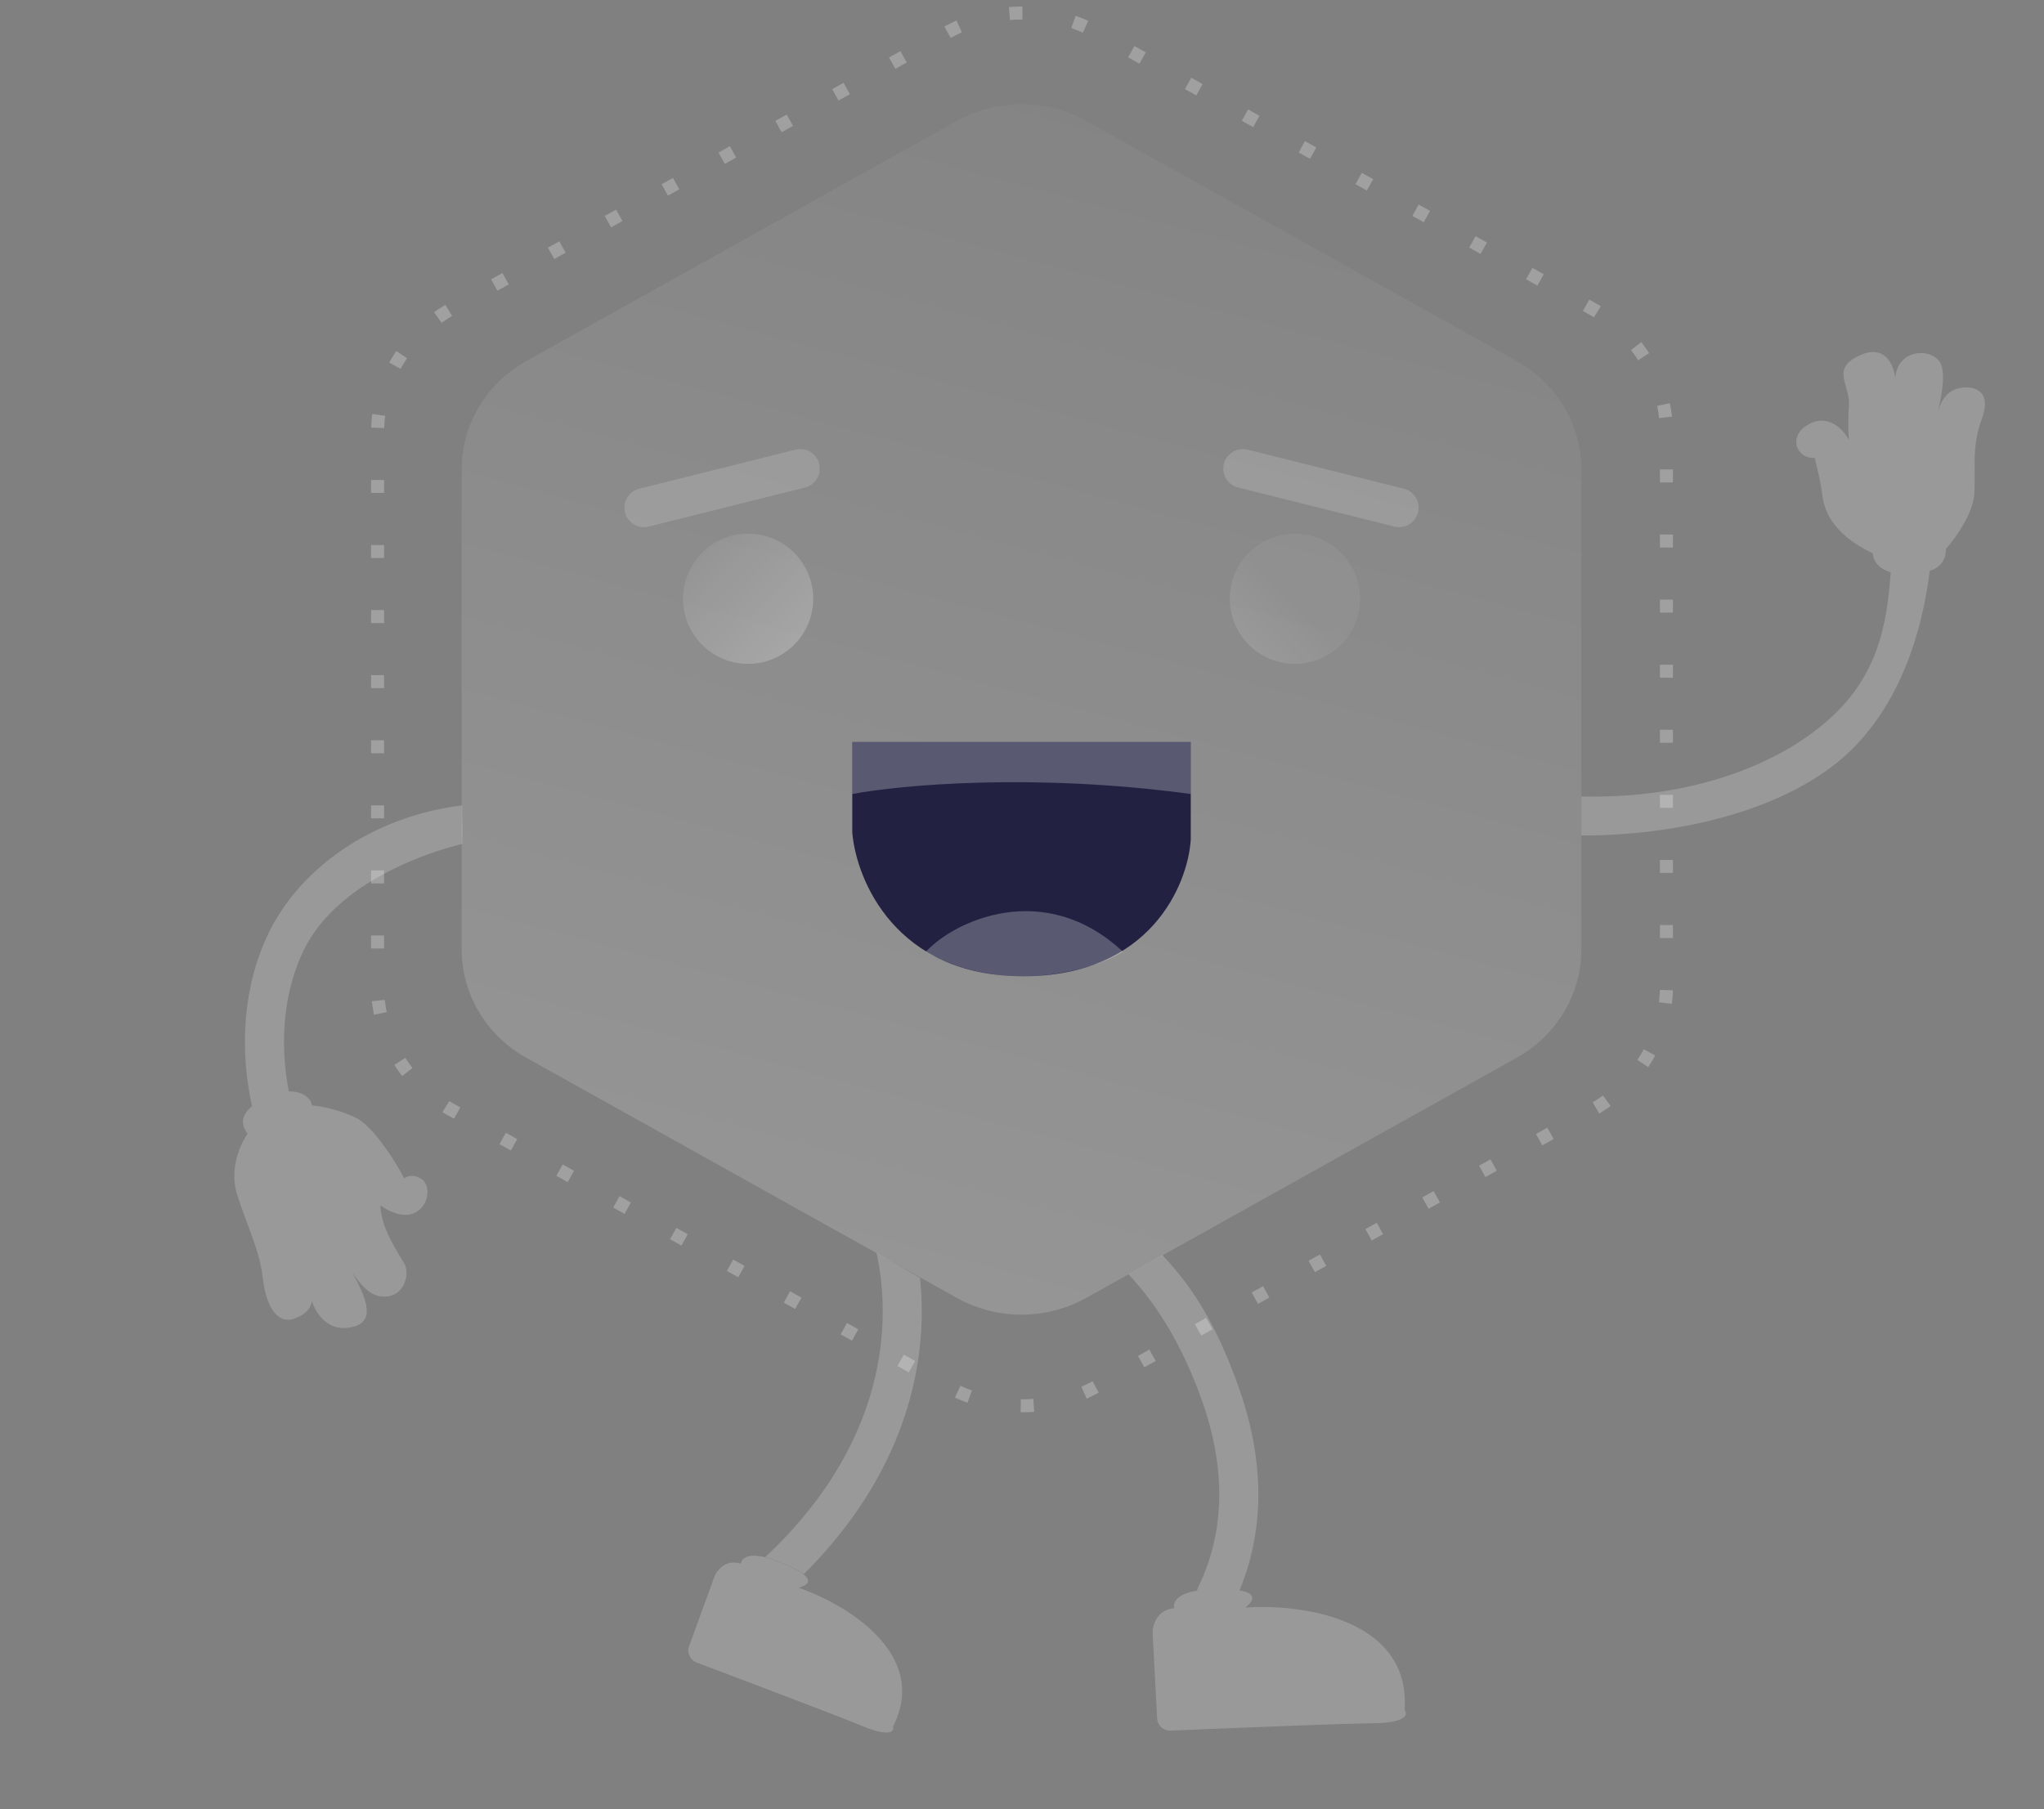 <svg width="157" height="139" fill="none" data-testid="empty-state-icon" xmlns="http://www.w3.org/2000/svg"><rect width="100%" height="100%" fill="#808080" stroke="none"/><g opacity=".2" fill="#fff"><path fill-rule="evenodd" clip-rule="evenodd" d="m86.674 97.89 2.607-1.468c2.224 2.344 4.102 5.199 5.863 10.155 1.766 4.967 2.374 10.891-.377 16.594a1.5 1.5 0 1 1-2.702-1.303c2.292-4.751 1.85-9.793.253-14.287-1.601-4.504-3.666-7.603-5.646-9.69h.002z"/><path d="M95.659 123.502c1.573-1.276-.744-1.452-2.1-1.38-3.05-.065-3.51.926-3.358 1.43-1.316.106-1.662 1.276-1.67 1.848l.347 6.608a1 1 0 0 0 1.04.947c4.746-.201 13.189-.54 15.571-.566 2.557-.028 2.665-.693 2.399-1.022.485-7.026-7.95-8.171-12.23-7.865z"/></g><path opacity=".25" d="M72.784 2.48a11.782 11.782 0 0 1 11.432 0l38.068 21.229C125.821 25.68 128 29.326 128 33.27v42.458c0 3.945-2.179 7.59-5.716 9.563L84.216 106.52a11.784 11.784 0 0 1-11.432 0L34.716 85.29C31.179 83.32 29 79.674 29 75.73V33.271c0-3.945 2.179-7.59 5.716-9.563L72.784 2.48z" stroke="#fff" stroke-dasharray="1 4"/><path d="M73.498 9.286a10.23 10.23 0 0 1 9.93 0l33.07 18.451c3.072 1.715 4.965 4.883 4.965 8.311v36.903c0 3.43-1.893 6.597-4.965 8.312l-33.07 18.451a10.228 10.228 0 0 1-9.93 0l-33.07-18.451c-3.072-1.715-4.965-4.883-4.965-8.312V36.05c0-3.43 1.893-6.597 4.965-8.312l33.07-18.451z" fill="url(#a)" fill-opacity=".27"/><circle cx="57.463" cy="46" r="5" fill="url(#b)" fill-opacity=".5"/><path opacity=".15" d="m49.463 39 12-3" stroke="#fff" stroke-width="3" stroke-linecap="round"/><circle r="5" transform="matrix(-1 0 0 1 99.463 46)" fill="url(#c)" fill-opacity=".5"/><path opacity=".15" d="m107.463 39-12-3" stroke="#fff" stroke-width="3" stroke-linecap="round"/><g opacity=".2"><path d="M146.375 44.113c-2.018 0-2.522-1.07-2.522-1.604-3.325-1.57-3.783-3.554-3.897-4.586-.092-.825-.421-2.178-.574-2.75-1.375.114-2.178-1.72-.344-2.637 1.468-.734 2.599.535 2.981 1.26-.039-.343-.092-1.352 0-2.636.114-1.604-1.49-2.865.917-3.897 1.925-.825 2.56.879 2.636 1.834.115-2.293 2.751-2.407 3.439-1.26.461.767.15 2.553-.165 3.742.451-1.328 1.08-1.694 1.884-1.794.917-.115 2.293.23 1.491 2.407-.803 2.178-.459 3.783-.574 5.731-.091 1.56-1.49 3.477-2.177 4.242 0 1.031-.574 1.948-3.095 1.948z" fill="#fff"/><path fill-rule="evenodd" clip-rule="evenodd" d="M146.976 41.245c.825.078 1.43.81 1.351 1.635-.352 3.71-1.534 9.938-5.796 14.401-4.307 4.511-12.562 6.906-21.062 6.906v-3c9.184.22 16.203-2.91 19.895-6.776 3.738-3.914 3.68-8.686 3.977-11.815a1.5 1.5 0 0 1 1.635-1.351zM67.322 96.242l3.344 1.936c.739 7.013-1.358 16.748-11.83 25.384a1.5 1.5 0 0 1-1.908-2.315c10.867-8.961 11.735-18.957 10.394-25.005z" fill="#fff"/><path d="M61.366 121.979c1.725-.494-.103-1.442-1.233-1.853-2.464-1.112-3.183-.464-3.234 0-1.11-.371-1.797.463-2.003.926l-1.97 5.402a.998.998 0 0 0 .584 1.278c3.957 1.491 10.851 4.104 12.785 4.903 2.095.865 2.413.36 2.31 0 2.834-5.56-3.645-9.421-7.24-10.656z" fill="#202046"/><path d="M61.366 121.979c1.725-.494-.103-1.442-1.233-1.853-2.464-1.112-3.183-.464-3.234 0-1.11-.371-1.797.463-2.003.926l-1.97 5.402a.998.998 0 0 0 .584 1.278c3.957 1.491 10.851 4.104 12.785 4.903 2.095.865 2.413.36 2.31 0 2.834-5.56-3.645-9.421-7.24-10.656z" fill="#fff"/><path fill-rule="evenodd" clip-rule="evenodd" d="M35.5 62.937c.07.825 0 1.906 0 1.906s-9.211 1.988-12.193 8.206c-2.054 4.285-1.689 9.278-.672 12.576a1.5 1.5 0 0 1-2.868.884c-1.161-3.77-1.644-9.587.835-14.757 2.54-5.298 8.335-9.082 14.898-9.877v1.062z" fill="#fff"/><path d="M29.225 99.593c-.84-.105-1.595-.942-2.166-1.86.918 1.74 1.854 3.632.217 4.153-2.017.642-3.056-1.032-3.324-1.949 0 .306-.275 1.009-1.375 1.376-1.376.458-2.179-1.147-2.408-3.21-.229-2.063-1.146-3.783-1.948-6.304-.642-2.018.267-3.974.802-4.7-.573-.726-.688-1.764 1.375-2.751 2.468-1.18 3.554.038 3.554.573.535.038 1.949.275 3.324.917 1.376.642 3.095 3.4 3.783 4.7.153-.153.619-.367 1.26 0 .803.458.689 2.063-.458 2.636-.917.458-2.14-.191-2.636-.573 0 1.72 1.375 3.668 1.834 4.47.458.803 0 2.751-1.834 2.522z" fill="#fff"/></g><path d="M65.463 63.957V57h26v7.51C91.23 68.005 88.329 75 78.579 75s-12.807-7.362-13.116-11.043z" fill="#222142"/><path opacity=".25" d="M71.125 73.112c2.148-2.348 9.08-5.636 15.125 0-2.185 1.425-9.17 3.42-15.125 0zM65.463 61v-4h26v4c-12.126-1.646-22.386-.686-26 0z" fill="#fff"/><defs><linearGradient id="a" x1="103.23" y1="8" x2="77.672" y2="103.002" gradientUnits="userSpaceOnUse"><stop stop-color="#fff" stop-opacity=".1"/><stop offset="1" stop-color="#fff" stop-opacity=".63"/></linearGradient><linearGradient id="b" x1="52.463" y1="41" x2="62.663" y2="51.1" gradientUnits="userSpaceOnUse"><stop stop-color="#fff" stop-opacity=".1"/><stop offset="1" stop-color="#fff" stop-opacity=".5"/></linearGradient><linearGradient id="c" x1="0" y1="0" x2="10.2" y2="10.1" gradientUnits="userSpaceOnUse"><stop stop-color="#fff" stop-opacity=".1"/><stop offset="1" stop-color="#fff" stop-opacity=".5"/></linearGradient></defs></svg>